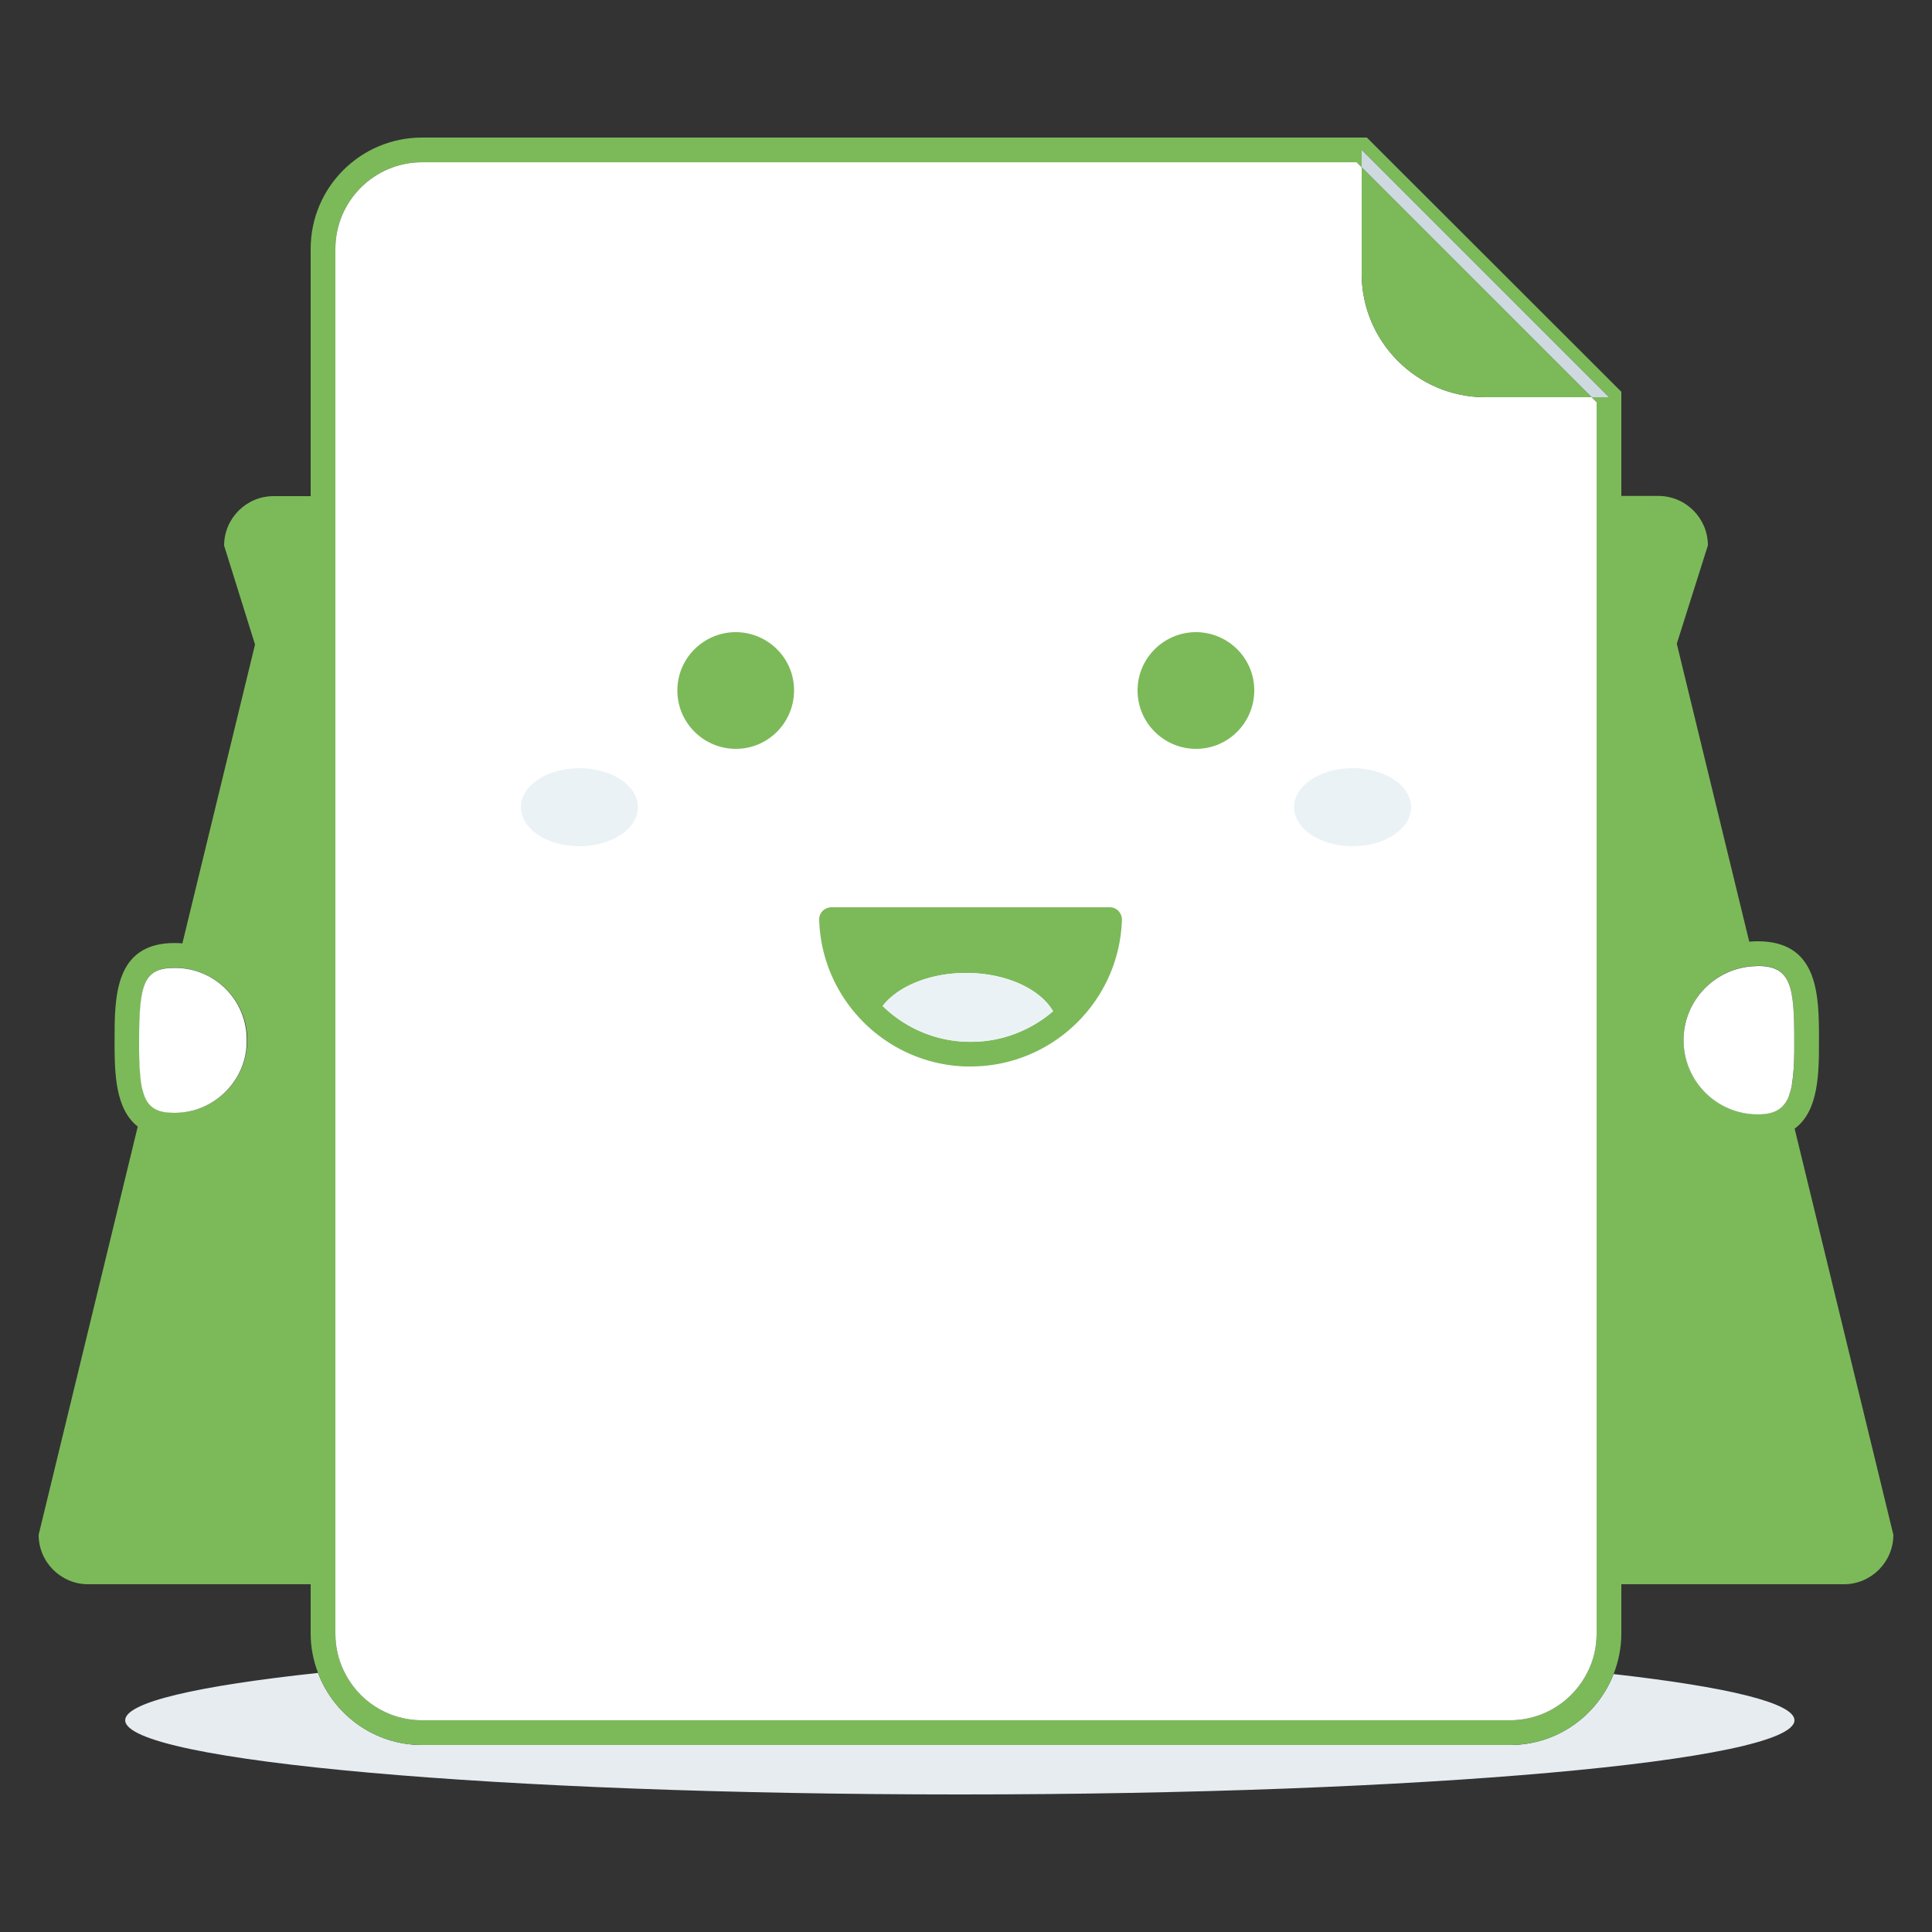 <?xml version="1.0" standalone="no"?><!DOCTYPE svg PUBLIC "-//W3C//DTD SVG 1.1//EN" "http://www.w3.org/Graphics/SVG/1.1/DTD/svg11.dtd"><svg t="1555254129839" class="icon" style="" viewBox="0 0 1024 1024" version="1.1" xmlns="http://www.w3.org/2000/svg" p-id="6176" xmlns:xlink="http://www.w3.org/1999/xlink" width="200" height="200"><rect x="0" y="0" width="1024" height="1024" fill="#333333" stroke="none"/><defs><style type="text/css"></style></defs><path d="M800.358 924.877H223.642c-25.19 0-46.695-15.975-55.092-38.195-63.795 6.86-102.195 15.564-102.195 25.088 0 21.708 198.042 39.321 442.368 39.321s442.368-17.613 442.368-39.321c0-9.216-35.942-17.716-95.846-24.474-8.602 22.016-29.901 37.58-54.887 37.58z" fill="#E6ECF0" p-id="6177"></path><path d="M951.194 598.22c12.902-9.522 12.902-29.695 12.902-46.898 0-23.348 0-52.43-32.46-52.43-1.537 0-3.073 0.103-4.506 0.206l-38.4-157.901 16.486-52.122c0-14.438-11.776-26.214-26.214-26.214H859.34v-55.194L724.48 72.91H223.642c-32.564 0-58.983 26.419-58.983 58.982v131.072H145c-14.439 0-26.215 11.776-26.215 26.215l16.384 52.428L96.666 500.02c-1.332-0.102-2.663-0.205-3.994-0.205h-0.102c-31.847 0-31.847 28.57-31.847 51.508 0 16.69 0.103 36.25 12.288 45.772L20.48 813.466c0 14.438 11.776 26.214 26.214 26.214H164.66v26.214c0 7.27 1.434 14.234 3.891 20.788 8.397 22.323 29.901 38.195 55.092 38.195h576.716c24.986 0 46.285-15.565 54.887-37.581 2.56-6.656 4.096-13.926 4.096-21.402V839.68h117.965c14.438 0 26.214-11.776 26.214-26.214L951.194 598.22z m-831.386-19.762c-7.27 7.27-16.896 11.264-27.238 11.264-15.258 0-18.33-7.578-18.74-33.178v-5.222c0-29.696 2.458-38.4 18.74-38.4h1.024c20.684 0.512 37.478 17.408 37.478 38.297-0.102 10.343-3.994 19.968-11.264 27.239z m680.55 333.312H223.642c-18.33 0-34.202-10.855-41.575-26.522-2.765-5.94-4.3-12.39-4.3-19.354V131.891c0-25.293 20.582-45.875 45.875-45.875h495.41l2.663 2.662v-9.216l131.072 131.072h-9.216l2.663 2.663v652.697c0 7.168-1.741 13.927-4.608 19.968-7.476 15.36-23.143 25.908-41.268 25.908z m150.63-355.124v0.615c0 1.536 0 2.97-0.102 4.403v0.205c0 1.536-0.102 2.97-0.204 4.3v0.103c-1.024 17.306-4.916 24.269-19.047 24.269-21.709 0-39.321-17.613-39.321-39.322 0-21.197 16.896-38.502 37.888-39.219 0.512 0 0.921-0.102 1.433-0.102 17.715 0 19.354 10.752 19.354 39.321v5.427z" fill="#7cba59" p-id="6178"></path><path d="M787.251 210.534c-36.147 0-65.536-29.388-65.536-65.536v-56.32l-2.662-2.662H223.642c-25.293 0-45.876 20.582-45.876 45.875v734.003c0 6.964 1.536 13.517 4.301 19.354 7.27 15.667 23.143 26.522 41.575 26.522h576.716c18.125 0 33.792-10.548 41.268-25.908 2.97-6.041 4.608-12.8 4.608-19.968V213.197l-2.663-2.663h-56.32z m-693.76 302.49h-1.024c-16.281 0-18.739 8.602-18.739 38.4v5.222c0 2.765 0.102 5.325 0.205 7.68v0.41c0.102 2.355 0.307 4.403 0.512 6.349v0.41c0.205 1.945 0.512 3.686 0.819 5.222 0 0.102 0 0.205 0.102 0.307 0.41 1.536 0.82 2.97 1.332 4.3 2.662 6.247 7.27 8.5 15.667 8.5 10.342 0 19.968-3.994 27.238-11.264s11.264-16.896 11.162-27.136c0.205-20.992-16.487-37.99-37.274-38.4zM931.635 512c-0.512 0-0.921 0.102-1.433 0.102-20.992 0.717-37.888 18.023-37.888 39.22 0 21.708 17.612 39.321 39.321 39.321 8.295 0 13.005-2.457 15.77-7.987v0.102c0.102-0.102 0.102-0.307 0.205-0.512 0.307-0.512 0.512-1.228 0.716-1.843 0.205-0.614 0.41-1.229 0.615-1.945 0.205-0.615 0.307-1.332 0.512-2.048 0.205-0.82 0.307-1.741 0.41-2.663 0.102-0.717 0.204-1.331 0.307-2.048 0.204-1.638 0.307-3.481 0.512-5.427v-0.102c0.102-1.332 0.102-2.765 0.204-4.301v-0.205c0-1.434 0.103-2.867 0.103-4.403v-5.939c0-28.468-1.639-39.322-19.354-39.322z" fill="#FFFFFF" p-id="6179"></path><path d="M852.787 210.534L721.715 79.462v9.216l121.856 121.856z" fill="#CEDAE0" p-id="6180"></path><path d="M721.715 88.678v56.32c0 36.148 29.389 65.536 65.536 65.536h56.32L721.715 88.678zM390.042 335.053c-17.101 0-31.028 13.824-31.028 30.925 0 16.998 13.824 30.822 30.823 30.924 17.1 0.103 30.925-13.721 31.027-30.822 0.102-17.1-13.722-30.925-30.822-31.027z m243.916 0c-17.1 0-31.027 13.824-31.027 30.925 0 16.998 13.824 30.822 30.823 30.924 17.1 0.103 30.924-13.721 31.027-30.822 0.102-17.1-13.722-30.925-30.823-31.027zM588.186 480.87H440.73c-1.741 0-3.482 0.717-4.71 1.946a6.325 6.325 0 0 0-1.844 4.813c1.331 42.189 35.43 76.288 77.62 77.619h2.662c43.11 0 78.745-34.304 80.179-77.62 0.102-1.74-0.615-3.48-1.843-4.812-1.127-1.229-2.868-1.946-4.608-1.946z m-75.879 71.27c-17.305-0.511-32.87-7.68-44.441-18.943 7.987-10.343 24.78-17.51 44.236-17.51 21.197 0 39.22 8.499 46.08 20.275-12.39 10.65-28.467 16.793-45.875 16.179z" fill="#7cba59" p-id="6181"></path><path d="M276.07 427.827a31.027 20.685 0 1 0 62.055 0 31.027 20.685 0 1 0-62.055 0zM685.875 427.827a31.027 20.685 0 1 0 62.055 0 31.027 20.685 0 1 0-62.055 0zM512 515.686c-19.456 0-36.25 7.168-44.237 17.51 11.571 11.265 27.239 18.433 44.442 18.945 17.408 0.614 33.587-5.632 45.875-16.18-6.86-11.775-24.883-20.275-46.08-20.275z" fill="#EBF2F5" p-id="6182"></path></svg>